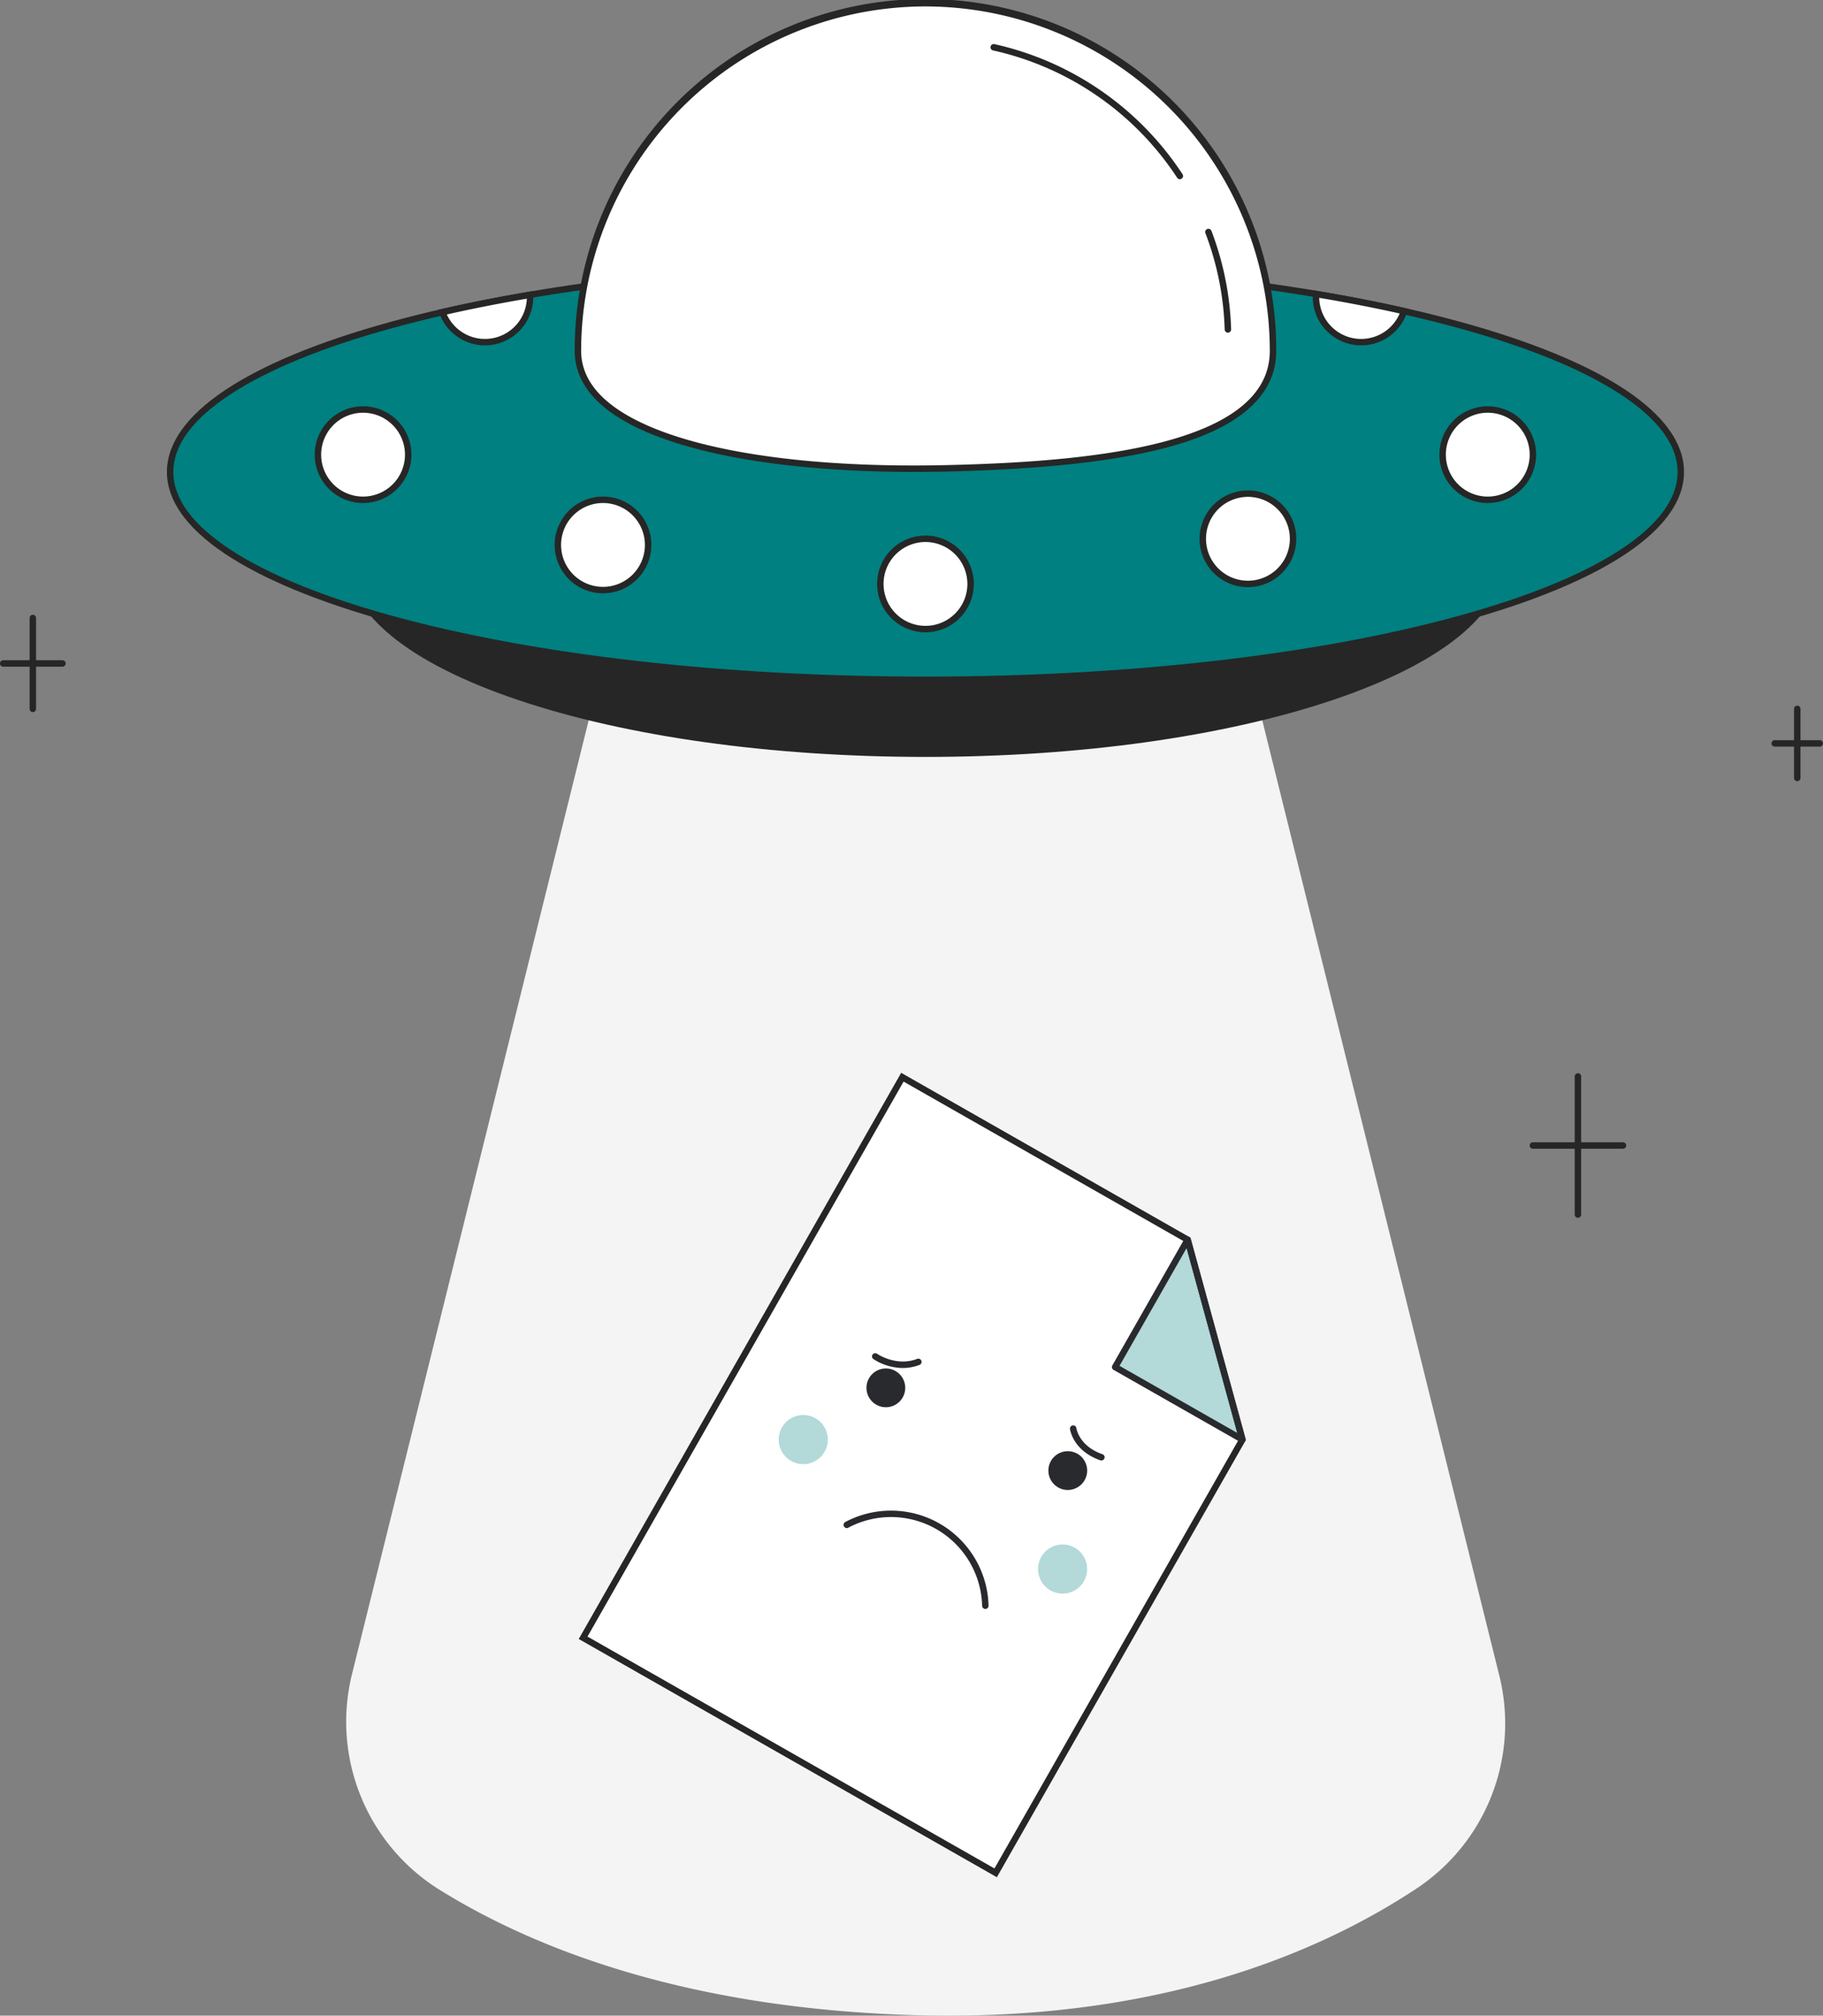 <svg id="Layer_1" data-name="Layer 1" xmlns="http://www.w3.org/2000/svg" viewBox="0 0 656.097 725.258">
  <rect x="0" y="0" width="656.097" height="725.258" fill="#808080" stroke="none"/>
  <g>
    <path d="M212.886,255.059,126.7,602.317a71.207,71.207,0,0,0,31.466,77.63c32.876,20.446,87.228,42.576,170.343,45.114,88.1,2.69,146.707-22.619,181.364-45.592a71.217,71.217,0,0,0,29.739-76.52l-86.346-347.89" fill="#f4f4f4"></path>
    <g>
      <g>
        <ellipse cx="333.075" cy="201.415" rx="206.902" ry="69.773" fill="#262626"></ellipse>
        <path d="M333.075,272.346c-55.389,0-107.478-7.279-146.672-20.5-39.587-13.35-61.389-31.261-61.389-50.434s21.8-37.084,61.389-50.434c39.194-13.217,91.283-20.5,146.672-20.5s107.477,7.28,146.672,20.5c39.586,13.35,61.388,31.261,61.388,50.434s-21.8,37.084-61.388,50.434C440.552,265.067,388.463,272.346,333.075,272.346Zm0-139.546c-55.144,0-106.97,7.236-145.933,20.375-38.57,13.007-59.812,30.139-59.812,48.24s21.242,35.233,59.812,48.24c38.963,13.139,90.79,20.375,145.933,20.375s106.969-7.236,145.932-20.375c38.57-13.007,59.812-30.139,59.812-48.24s-21.242-35.233-59.812-48.24C440.044,140.036,388.218,132.8,333.075,132.8Z" fill="#262626"></path>
      </g>
      <ellipse cx="333.075" cy="169.823" rx="271.842" ry="74.785" fill="#008080"></ellipse>
      <path d="M333.075,245.766c-72.713,0-141.088-7.794-192.529-21.946-51.893-14.276-80.472-33.452-80.472-54s28.579-39.721,80.472-54c51.441-14.152,119.816-21.945,192.529-21.945s141.087,7.793,192.528,21.945c51.893,14.276,80.472,33.453,80.472,54s-28.579,39.721-80.472,54C474.162,237.972,405.787,245.766,333.075,245.766Zm0-149.57c-72.511,0-140.668,7.765-191.915,21.863-24.851,6.836-44.342,14.785-57.934,23.625C69.4,150.677,62.39,160.144,62.39,169.823s7.01,19.147,20.836,28.139c13.592,8.84,33.083,16.789,57.934,23.626,51.247,14.1,119.4,21.862,191.915,21.862s140.667-7.764,191.914-21.862c24.851-6.837,44.342-14.786,57.934-23.626,13.826-8.992,20.836-18.46,20.836-28.139s-7.01-19.146-20.836-28.139c-13.592-8.84-33.083-16.789-57.934-23.625C473.742,103.961,405.585,96.2,333.075,96.2Z" fill="#262626"></path>
      <path d="M458.153,126.236c0,33.061-57.3,40.849-117.053,42.264C276,170.041,208,158.791,208,126.236a125.079,125.079,0,0,1,250.157,0Z" fill="#fff"></path>
      <g>
        <path d="M441.919,119.691a1.158,1.158,0,0,1-1.157-1.122,105.876,105.876,0,0,0-6.937-34.681,1.158,1.158,0,0,1,2.163-.828,108.237,108.237,0,0,1,7.089,35.438,1.158,1.158,0,0,1-1.121,1.193Z" fill="#262626"></path>
        <path d="M424.623,64.476a1.155,1.155,0,0,1-.971-.526,107,107,0,0,0-66.285-45.816,1.158,1.158,0,0,1,.493-2.262,109.331,109.331,0,0,1,67.731,46.813,1.158,1.158,0,0,1-.968,1.791Z" fill="#262626"></path>
      </g>
      <path d="M328.972,169.8c-55.3,0-97.4-9.3-113.895-25.4-5.467-5.338-8.238-11.45-8.238-18.165a126.236,126.236,0,1,1,252.471,0c0,15.595-12.434,27.072-36.957,34.112-18.869,5.417-45.438,8.462-81.226,9.309Q334.953,169.8,328.972,169.8Zm4.1-167.487a124.061,124.061,0,0,0-123.921,123.92c0,6.068,2.537,11.622,7.541,16.508,17.242,16.839,63.734,26.032,124.377,24.6C390.836,166.164,457,160.62,457,126.236A124.06,124.06,0,0,0,333.075,2.316Z" fill="#262626"></path>
      <g>
        <circle cx="130.668" cy="163.591" r="16.242" fill="#fff"></circle>
        <path d="M130.668,180.991a17.4,17.4,0,1,1,17.4-17.4A17.42,17.42,0,0,1,130.668,180.991Zm0-32.485a15.085,15.085,0,1,0,15.085,15.085A15.1,15.1,0,0,0,130.668,148.506Z" fill="#262626"></path>
      </g>
      <g>
        <circle cx="333.075" cy="210.106" r="16.242" fill="#fff"></circle>
        <path d="M333.075,227.506a17.4,17.4,0,1,1,17.4-17.4A17.42,17.42,0,0,1,333.075,227.506Zm0-32.484a15.084,15.084,0,1,0,15.084,15.084A15.1,15.1,0,0,0,333.075,195.022Z" fill="#262626"></path>
      </g>
      <g>
        <circle cx="535.446" cy="163.591" r="16.242" fill="#fff"></circle>
        <path d="M535.446,180.991a17.4,17.4,0,1,1,17.4-17.4A17.42,17.42,0,0,1,535.446,180.991Zm0-32.485a15.085,15.085,0,1,0,15.085,15.085A15.1,15.1,0,0,0,535.446,148.506Z" fill="#262626"></path>
      </g>
      <g>
        <circle cx="449.129" cy="193.864" r="16.242" fill="#fff"></circle>
        <path d="M449.129,211.264a17.4,17.4,0,1,1,17.4-17.4A17.42,17.42,0,0,1,449.129,211.264Zm0-32.485a15.085,15.085,0,1,0,15.084,15.085A15.1,15.1,0,0,0,449.129,178.779Z" fill="#262626"></path>
      </g>
      <g>
        <circle cx="217.02" cy="196.075" r="16.242" fill="#fff"></circle>
        <path d="M217.02,213.476a17.4,17.4,0,1,1,17.4-17.4A17.42,17.42,0,0,1,217.02,213.476Zm0-32.485A15.085,15.085,0,1,0,232.1,196.075,15.1,15.1,0,0,0,217.02,180.991Z" fill="#262626"></path>
      </g>
      <g>
        <path d="M505.3,111.96a16.245,16.245,0,0,1-31.671-5.087c0-.363.015-.718.038-1.073C484.76,107.653,495.328,109.706,505.3,111.96Z" fill="#fff"></path>
        <path d="M489.87,124.271a17.417,17.417,0,0,1-17.4-17.4c0-.388.016-.769.041-1.149l.084-1.277,1.262.211c11.154,1.863,21.819,3.94,31.7,6.172l1.244.282-.4,1.211A17.375,17.375,0,0,1,489.87,124.271Zm-15.08-17.109a15.087,15.087,0,0,0,28.958,5.635C494.669,110.772,484.94,108.879,474.79,107.162Z" fill="#262626"></path>
      </g>
      <g>
        <path d="M190.775,106.873a16.245,16.245,0,0,1-31.547,5.45c9.934-2.27,20.463-4.354,31.524-6.23C190.767,106.348,190.775,106.61,190.775,106.873Z" fill="#fff"></path>
        <path d="M174.534,124.271a17.449,17.449,0,0,1-16.4-11.559l-.438-1.228,1.271-.29c9.983-2.281,20.611-4.381,31.588-6.242l1.272-.216.078,1.287c.017.278.025.564.025.85A17.418,17.418,0,0,1,174.534,124.271ZM160.813,113.15a15.087,15.087,0,0,0,28.793-5.687C179.63,109.177,169.958,111.087,160.813,113.15Z" fill="#262626"></path>
      </g>
    </g>
    <g>
      <g>
        <polygon points="358.342 673.873 209.866 589.293 324.766 387.591 427.434 446.076 447.147 517.98 358.342 673.873" fill="#fff"></polygon>
        <circle cx="382.427" cy="564.561" r="8.844" fill="#008080" opacity="0.3"></circle>
        <circle cx="289.094" cy="517.98" r="8.844" fill="#008080" opacity="0.3"></circle>
        <path d="M358.774,675.452,208.287,589.726,324.333,386.012l104.09,59.3,19.967,72.828ZM211.445,588.86l146.463,83.434,88-154.471-19.46-70.978L325.2,389.171Z" fill="#262626"></path>
      </g>
      <polygon points="427.434 446.076 401.339 491.885 447.147 517.98 427.434 446.076" fill="#008080" opacity="0.3"></polygon>
      <path d="M447.147,519.137a1.161,1.161,0,0,1-.573-.151l-45.809-26.095a1.159,1.159,0,0,1-.432-1.58L426.428,445.5a1.157,1.157,0,0,1,2.122.267l19.714,71.9a1.158,1.158,0,0,1-1.117,1.463Zm-44.229-27.685,42.373,24.138-18.235-66.512Z" fill="#292a2e"></path>
      <circle cx="318.819" cy="499.364" r="6.98" fill="#292a2e"></circle>
      <circle cx="384.29" cy="529.133" r="6.98" fill="#292a2e"></circle>
      <path d="M354.624,578.924a1.158,1.158,0,0,1-1.157-1.126,32.8,32.8,0,0,0-48.142-28.129,1.158,1.158,0,1,1-1.082-2.047,35.121,35.121,0,0,1,51.539,30.113,1.159,1.159,0,0,1-1.126,1.189Z" fill="#292a2e"></path>
      <path d="M324.892,492.222A19.792,19.792,0,0,1,314.316,489a1.158,1.158,0,0,1,1.337-1.891c.092.064,6.885,4.727,14.475,1.828a1.158,1.158,0,0,1,.826,2.163A16.889,16.889,0,0,1,324.892,492.222Z" fill="#292a2e"></path>
      <path d="M396.387,525.5a1.181,1.181,0,0,1-.381-.064c-9.762-3.4-10.871-10.929-10.914-11.248a1.158,1.158,0,0,1,2.3-.31c.04.274,1.028,6.459,9.381,9.371a1.158,1.158,0,0,1-.381,2.251Z" fill="#292a2e"></path>
    </g>
    <g>
      <path d="M11.817,256.217a1.157,1.157,0,0,1-1.157-1.158V222.39a1.158,1.158,0,1,1,2.315,0v32.669A1.157,1.157,0,0,1,11.817,256.217Z" fill="#262626"></path>
      <g>
        <line x1="22.477" y1="238.725" x2="1.158" y2="238.725" fill="#fff"></line>
        <path d="M22.477,239.883H1.158a1.158,1.158,0,1,1,0-2.316H22.477a1.158,1.158,0,0,1,0,2.316Z" fill="#262626"></path>
      </g>
    </g>
    <g>
      <path d="M567.9,438.17a1.158,1.158,0,0,1-1.158-1.158V387.318a1.158,1.158,0,0,1,2.316,0v49.694A1.159,1.159,0,0,1,567.9,438.17Z" fill="#262626"></path>
      <g>
        <line x1="584.117" y1="412.165" x2="551.688" y2="412.165" fill="#fff"></line>
        <path d="M584.118,413.323h-32.43a1.158,1.158,0,0,1,0-2.316h32.43a1.158,1.158,0,0,1,0,2.316Z" fill="#262626"></path>
      </g>
    </g>
    <g>
      <path d="M646.832,281.064a1.157,1.157,0,0,1-1.158-1.158V255.059a1.158,1.158,0,0,1,2.316,0v24.847A1.157,1.157,0,0,1,646.832,281.064Z" fill="#262626"></path>
      <g>
        <line x1="654.939" y1="267.483" x2="638.725" y2="267.483" fill="#fff"></line>
        <path d="M654.94,268.641H638.725a1.158,1.158,0,1,1,0-2.316H654.94a1.158,1.158,0,0,1,0,2.316Z" fill="#262626"></path>
      </g>
    </g>
  </g>
</svg>